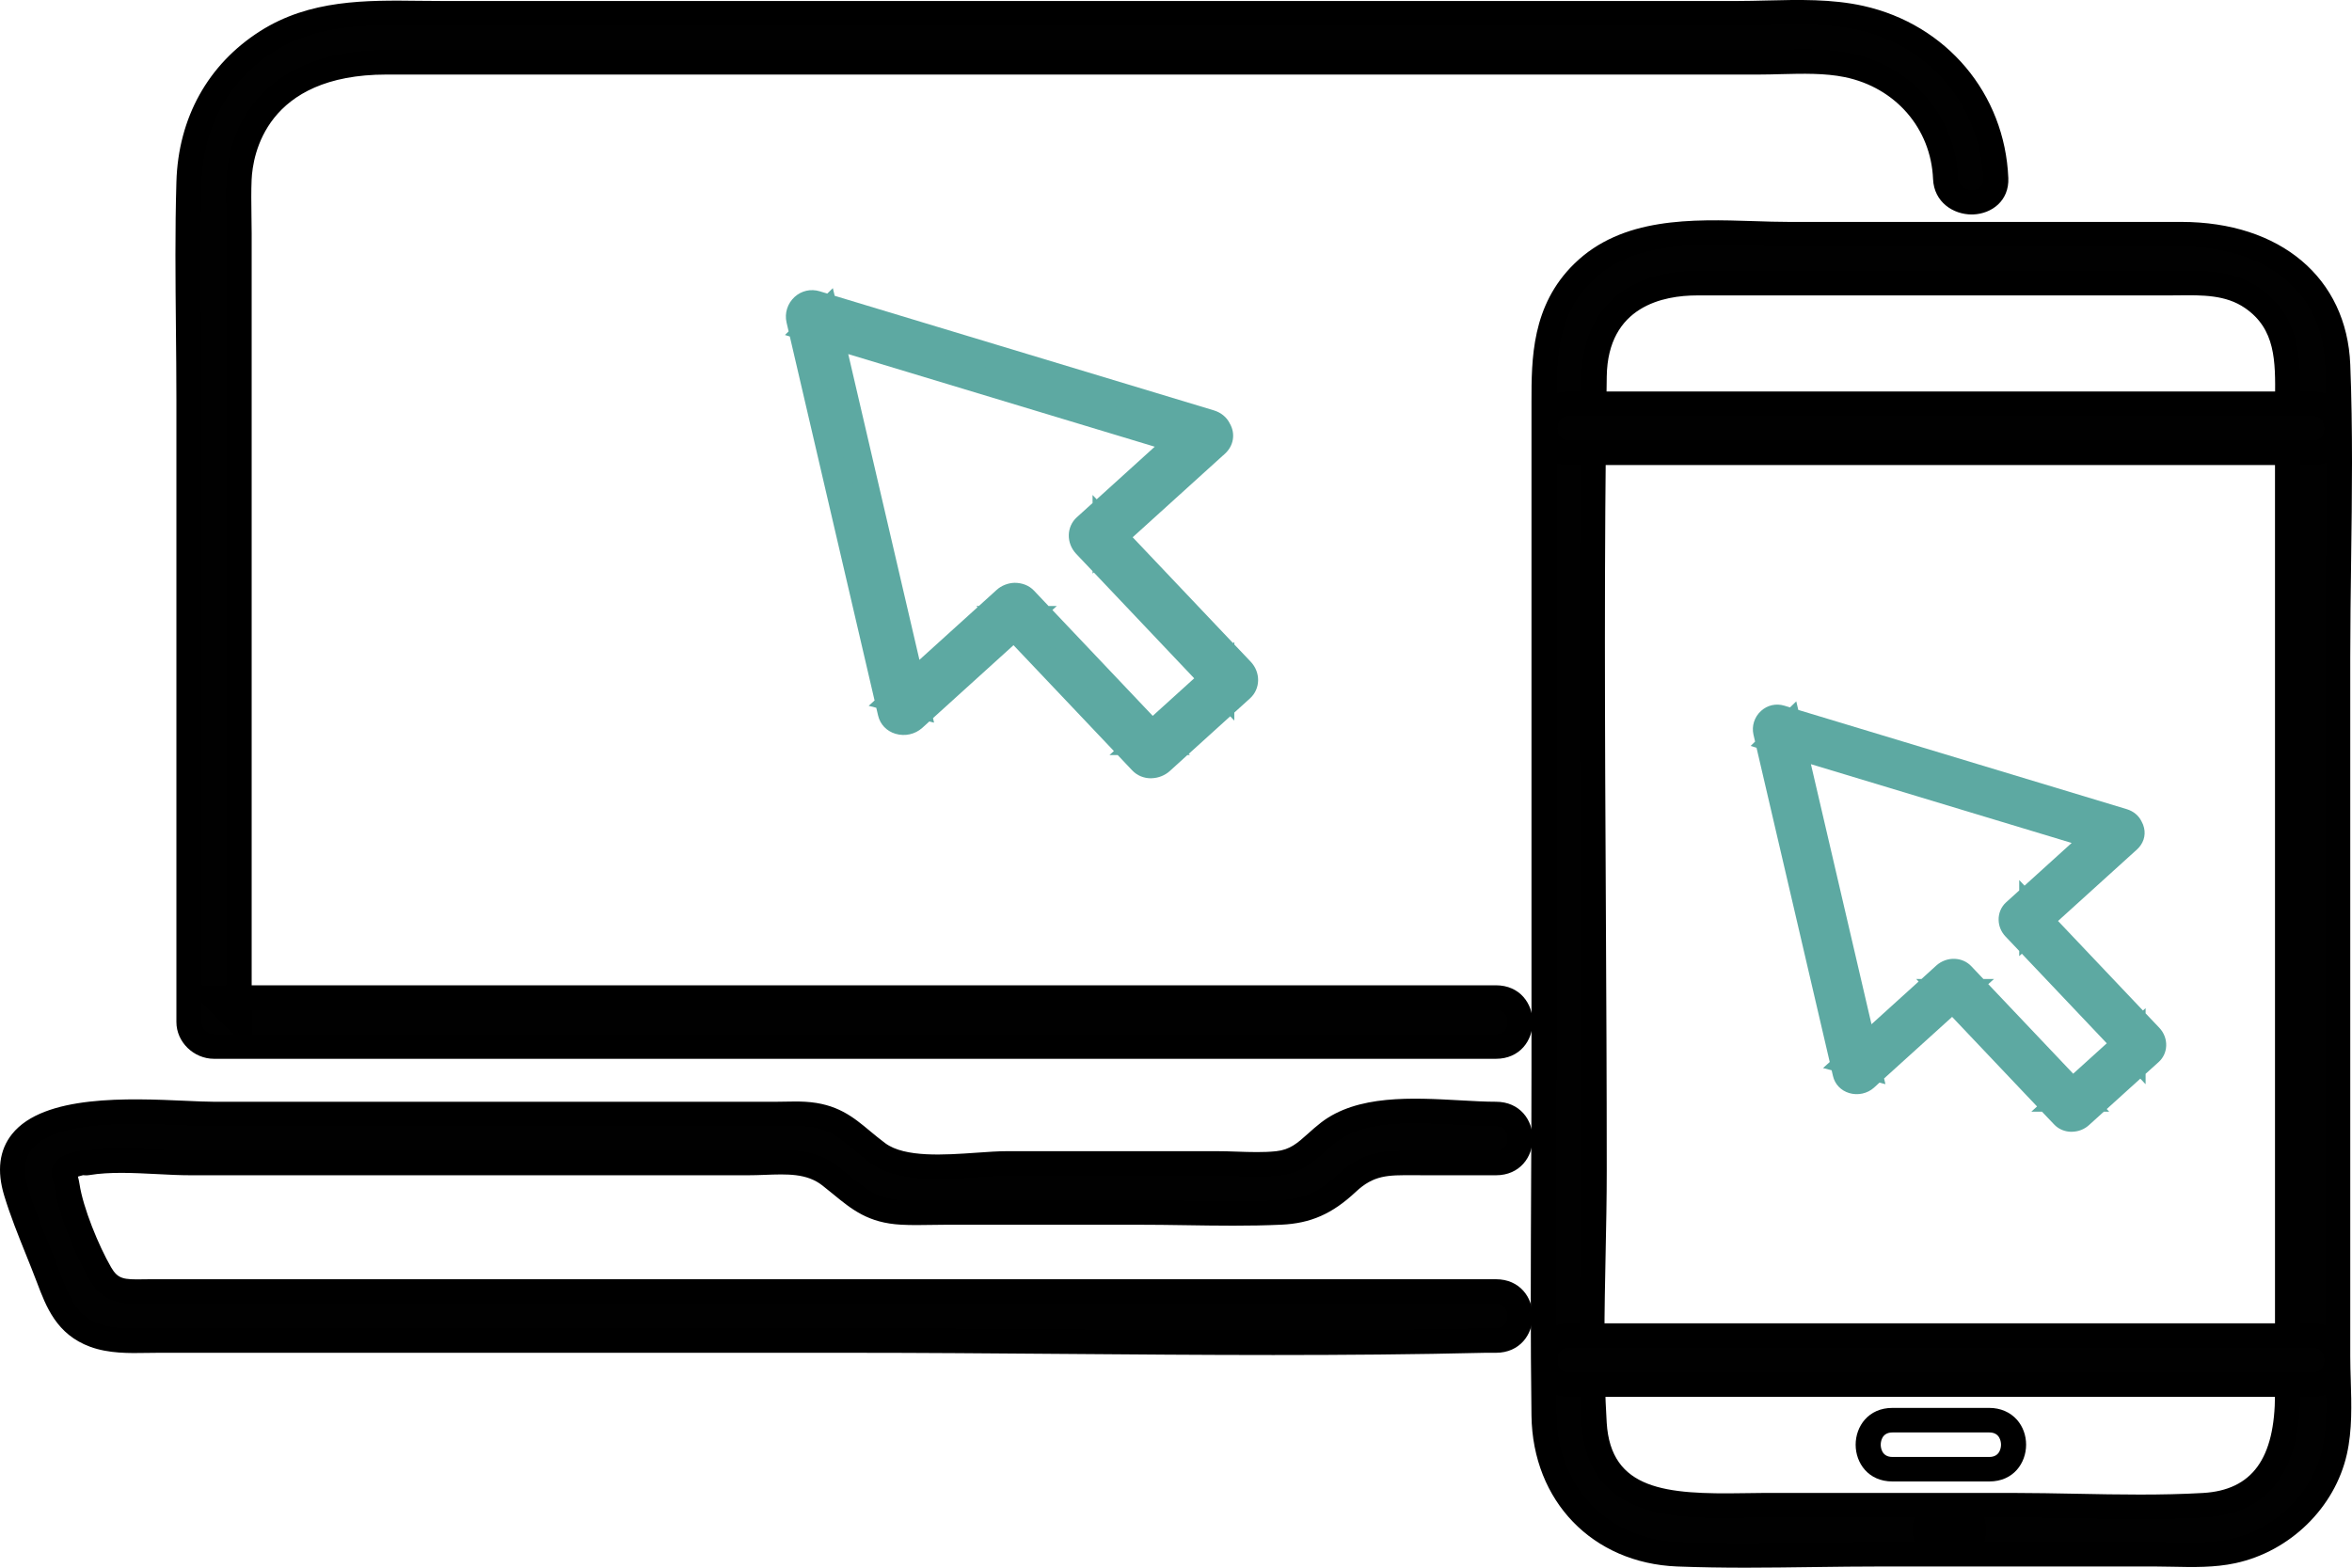 <svg width="57" height="38" viewBox="0 0 57 38" fill="none" xmlns="http://www.w3.org/2000/svg">
<g clip-path="url(#clip0_2455_155)">
<path d="M36.253 31.305H3.64C3.103 31.305 2.722 31.372 2.428 30.864C2.11 30.313 1.72 29.368 1.627 28.742C1.578 28.412 1.384 28.329 1.966 28.191C2.012 28.18 2.066 28.198 2.112 28.191C2.902 28.059 3.833 28.191 4.632 28.191H18.119C18.82 28.191 19.542 28.052 20.116 28.5C20.704 28.958 21.027 29.345 21.852 29.389C22.213 29.409 22.582 29.389 22.944 29.389H27.576C28.725 29.389 29.889 29.442 31.038 29.389C31.715 29.358 32.168 29.124 32.646 28.676C33.223 28.135 33.691 28.191 34.443 28.191H36.253C37.035 28.191 37.037 27.002 36.253 27.002C35.042 27.002 33.214 26.662 32.202 27.444C31.772 27.776 31.546 28.139 30.959 28.201C30.477 28.251 29.962 28.201 29.478 28.201H24.412C23.544 28.201 22.019 28.5 21.271 27.947C20.651 27.488 20.363 27.051 19.495 27.002C19.273 26.99 19.047 27.002 18.826 27.002H5.177C3.82 27.002 -0.357 26.431 0.394 28.899C0.609 29.603 0.92 30.291 1.18 30.981C1.407 31.58 1.621 32.12 2.292 32.367C2.774 32.544 3.33 32.493 3.836 32.493H20.631C25.744 32.493 30.874 32.616 35.986 32.493C36.074 32.491 36.164 32.493 36.252 32.493C37.035 32.493 37.036 31.305 36.252 31.305H36.253Z" fill="#010101"/>
<path d="M30.858 32.845C29.139 32.845 27.427 32.831 25.743 32.818C24.067 32.805 22.333 32.791 20.63 32.791H3.836C3.747 32.791 3.656 32.792 3.565 32.794C3.13 32.802 2.635 32.81 2.185 32.645C1.371 32.346 1.118 31.675 0.895 31.084C0.809 30.857 0.718 30.63 0.626 30.402C0.441 29.942 0.249 29.466 0.103 28.984C-0.081 28.38 -0.018 27.877 0.292 27.489C1.06 26.53 3.129 26.622 4.497 26.683C4.766 26.695 4.998 26.706 5.176 26.706H18.825C18.897 26.706 18.969 26.704 19.042 26.703C19.194 26.7 19.352 26.697 19.512 26.706C20.285 26.75 20.675 27.074 21.087 27.418C21.202 27.513 21.321 27.612 21.454 27.711C21.93 28.063 22.893 27.995 23.667 27.941C23.936 27.922 24.191 27.904 24.411 27.904H29.477C29.641 27.904 29.808 27.909 29.977 27.915C30.296 27.926 30.625 27.937 30.926 27.905C31.264 27.87 31.446 27.706 31.698 27.48C31.795 27.393 31.895 27.303 32.013 27.212C32.892 26.532 34.221 26.607 35.392 26.672C35.701 26.689 35.994 26.706 36.253 26.706C36.838 26.706 37.144 27.154 37.144 27.596C37.144 28.039 36.838 28.488 36.253 28.488L34.249 28.487C33.631 28.483 33.293 28.481 32.856 28.891C32.288 29.423 31.765 29.654 31.052 29.686C30.276 29.722 29.486 29.71 28.722 29.698C28.339 29.692 27.956 29.687 27.575 29.687H22.944C22.825 29.687 22.706 29.689 22.586 29.691C22.341 29.695 22.087 29.7 21.835 29.686C21.042 29.643 20.646 29.319 20.187 28.942C20.104 28.875 20.018 28.805 19.926 28.732C19.551 28.44 19.081 28.457 18.535 28.478C18.396 28.483 18.257 28.488 18.119 28.488H4.631C4.361 28.488 4.074 28.474 3.797 28.459C3.238 28.431 2.66 28.401 2.162 28.484C2.101 28.494 2.048 28.489 2.014 28.486C2.013 28.486 2.013 28.486 2.012 28.486C1.959 28.499 1.919 28.511 1.888 28.52C1.901 28.569 1.917 28.63 1.927 28.7C2.013 29.276 2.391 30.197 2.692 30.718C2.858 31.005 3 31.018 3.466 31.01C3.522 31.009 3.58 31.008 3.639 31.008H36.252C36.837 31.008 37.143 31.456 37.143 31.899C37.143 32.342 36.837 32.791 36.252 32.791L36.161 32.791C36.105 32.79 36.049 32.79 35.993 32.791C34.289 32.832 32.57 32.845 30.858 32.845ZM3.836 32.197H20.63C22.335 32.197 24.07 32.21 25.748 32.224C29.104 32.25 32.574 32.278 35.978 32.197C36.04 32.195 36.103 32.195 36.166 32.196L36.252 32.197C36.522 32.197 36.535 31.949 36.535 31.899C36.535 31.849 36.522 31.602 36.252 31.602H3.639C3.582 31.602 3.528 31.603 3.475 31.604C3.001 31.61 2.513 31.617 2.162 31.01C1.832 30.437 1.426 29.463 1.325 28.785C1.317 28.729 1.303 28.683 1.291 28.642C1.258 28.529 1.213 28.374 1.31 28.212C1.409 28.046 1.599 27.973 1.894 27.902C1.968 27.885 2.033 27.891 2.071 27.895C2.075 27.895 2.077 27.895 2.078 27.895C2.637 27.805 3.243 27.836 3.828 27.866C4.111 27.881 4.377 27.894 4.631 27.894H18.118C18.249 27.894 18.38 27.889 18.511 27.884C19.093 27.862 19.753 27.837 20.305 28.268C20.401 28.343 20.491 28.417 20.577 28.487C20.998 28.833 21.277 29.061 21.868 29.093C22.098 29.105 22.34 29.101 22.575 29.097C22.698 29.095 22.821 29.093 22.943 29.093H27.575C27.959 29.093 28.345 29.099 28.731 29.105C29.486 29.116 30.266 29.128 31.023 29.093C31.582 29.067 31.978 28.891 32.434 28.463C33.05 27.885 33.58 27.888 34.253 27.894L36.252 27.894C36.522 27.894 36.535 27.646 36.535 27.597C36.535 27.547 36.522 27.3 36.252 27.3C35.976 27.3 35.675 27.283 35.357 27.266C34.293 27.206 33.087 27.139 32.389 27.678C32.289 27.756 32.197 27.838 32.109 27.918C31.823 28.175 31.527 28.441 30.99 28.497C30.646 28.533 30.295 28.521 29.955 28.509C29.794 28.504 29.634 28.498 29.477 28.498H24.41C24.212 28.498 23.968 28.515 23.71 28.534C22.834 28.595 21.745 28.672 21.087 28.185C20.939 28.076 20.814 27.971 20.693 27.87C20.303 27.546 20.046 27.331 19.477 27.299C19.341 27.292 19.201 27.294 19.053 27.297C18.977 27.299 18.9 27.3 18.825 27.3H5.176C4.984 27.3 4.745 27.289 4.469 27.277C3.301 27.225 1.346 27.137 0.771 27.856C0.587 28.086 0.559 28.4 0.685 28.815C0.824 29.273 1.011 29.737 1.192 30.185C1.285 30.416 1.378 30.648 1.465 30.878C1.702 31.505 1.883 31.9 2.399 32.089C2.739 32.215 3.154 32.207 3.554 32.2C3.649 32.199 3.743 32.197 3.836 32.197V32.197Z" fill="black"/>
<path d="M48.368 4.329C48.29 2.448 46.993 0.857 45.091 0.433C44.133 0.219 43.074 0.321 42.098 0.321H10.726C9.263 0.321 7.762 0.182 6.472 1.003C5.258 1.776 4.62 3.024 4.58 4.418C4.528 6.172 4.58 7.934 4.58 9.688V24.774C4.58 25.096 4.858 25.369 5.187 25.369H36.253C37.035 25.369 37.037 24.18 36.253 24.18H5.187L5.795 24.774V5.647C5.795 5.213 5.776 4.773 5.795 4.339C5.886 2.361 7.547 1.51 9.368 1.51H42.634C43.329 1.51 44.084 1.439 44.768 1.579C46.133 1.858 47.096 2.975 47.152 4.329C47.184 5.091 48.4 5.095 48.368 4.329L48.368 4.329Z" fill="#010101"/>
<path d="M36.252 25.665H5.187C4.693 25.665 4.275 25.257 4.275 24.774V9.688C4.275 9.105 4.269 8.52 4.263 7.935C4.252 6.78 4.24 5.584 4.275 4.409C4.32 2.856 5.041 1.558 6.305 0.754C7.509 -0.012 8.865 0.004 10.172 0.02C10.357 0.022 10.542 0.024 10.726 0.024H42.097C42.331 0.024 42.57 0.018 42.811 0.012C43.59 -0.007 44.395 -0.027 45.158 0.143C47.174 0.593 48.586 2.269 48.671 4.316C48.694 4.872 48.263 5.18 47.825 5.198C47.812 5.198 47.798 5.199 47.785 5.199C47.341 5.199 46.871 4.905 46.847 4.34C46.797 3.114 45.936 2.121 44.705 1.869C44.226 1.771 43.69 1.784 43.171 1.797C42.989 1.802 42.809 1.807 42.634 1.807H9.367C6.442 1.807 6.126 3.755 6.098 4.352C6.086 4.633 6.09 4.925 6.094 5.207C6.097 5.354 6.099 5.501 6.099 5.647V23.883H36.252C36.837 23.883 37.143 24.331 37.143 24.774C37.143 25.216 36.837 25.665 36.252 25.665ZM6.099 25.071H36.252C36.522 25.071 36.535 24.823 36.535 24.774C36.535 24.724 36.522 24.477 36.252 24.477H6.099V25.071ZM4.883 24.303V24.774C4.883 24.933 5.025 25.071 5.187 25.071H5.669L4.883 24.303ZM4.883 23.883H5.491V5.647C5.491 5.504 5.489 5.36 5.487 5.216C5.482 4.925 5.477 4.624 5.491 4.325C5.56 2.821 6.614 1.213 9.367 1.213H42.633C42.804 1.213 42.979 1.208 43.155 1.204C43.709 1.19 44.281 1.175 44.83 1.288C46.338 1.596 47.393 2.813 47.455 4.316C47.465 4.554 47.681 4.608 47.8 4.604C47.902 4.6 48.072 4.56 48.063 4.34C47.99 2.565 46.768 1.111 45.023 0.722C44.334 0.568 43.568 0.588 42.826 0.606C42.58 0.612 42.336 0.618 42.097 0.618H10.726C10.539 0.618 10.352 0.616 10.165 0.614C8.891 0.599 7.686 0.584 6.637 1.252C5.545 1.946 4.922 3.074 4.883 4.427C4.848 5.59 4.86 6.78 4.871 7.93C4.877 8.517 4.883 9.103 4.883 9.688V23.883Z" fill="black"/>
<path d="M47.242 36.486H42.766C41.11 36.486 38.776 36.774 38.636 34.504C38.51 32.477 38.636 30.404 38.636 28.374C38.636 21.959 38.536 15.535 38.636 9.12C38.659 7.626 39.657 6.864 41.128 6.864H52.526C53.236 6.864 53.961 6.797 54.58 7.222C55.542 7.882 55.439 8.923 55.439 9.911V33.79C55.439 35.109 55.059 36.39 53.407 36.486C51.877 36.574 50.315 36.486 48.783 36.486H47.242C46.459 36.486 46.458 37.674 47.241 37.674H52.215C52.833 37.674 53.5 37.731 54.108 37.6C55.327 37.339 56.312 36.377 56.58 35.185C56.745 34.451 56.655 33.617 56.655 32.873V15.939C56.655 13.582 56.749 11.205 56.655 8.849C56.571 6.722 54.865 5.676 52.86 5.676H43.349C41.699 5.676 39.651 5.349 38.368 6.603C37.457 7.493 37.419 8.594 37.419 9.748V25.945C37.419 28.734 37.381 31.525 37.419 34.314C37.445 36.157 38.727 37.598 40.659 37.674C42.298 37.739 43.953 37.674 45.594 37.674H47.241C48.024 37.674 48.025 36.486 47.241 36.486L47.242 36.486Z" fill="#010101"/>
<path d="M42.305 38C41.752 38 41.196 37.992 40.646 37.971C38.596 37.89 37.144 36.388 37.115 34.317C37.089 32.456 37.098 30.563 37.106 28.733C37.11 27.803 37.115 26.874 37.115 25.945V9.747C37.115 8.704 37.115 7.406 38.153 6.392C39.314 5.258 41.006 5.313 42.498 5.36C42.796 5.37 43.076 5.379 43.348 5.379H52.859C55.266 5.379 56.874 6.736 56.958 8.837C57.021 10.416 57 12.026 56.979 13.582C56.969 14.356 56.958 15.155 56.958 15.939V32.873C56.958 33.062 56.964 33.256 56.97 33.453C56.988 34.05 57.007 34.667 56.876 35.248C56.585 36.544 55.499 37.606 54.172 37.891C53.67 37.999 53.148 37.988 52.643 37.977C52.498 37.974 52.355 37.971 52.215 37.971H45.594C45.049 37.971 44.502 37.978 43.955 37.985C43.411 37.992 42.859 38 42.305 38H42.305ZM41.548 5.934C40.425 5.934 39.347 6.066 38.583 6.813C37.785 7.593 37.723 8.521 37.723 9.747V25.945C37.723 26.875 37.719 27.805 37.714 28.735C37.706 30.563 37.697 32.453 37.723 34.309C37.747 36.048 38.959 37.309 40.671 37.377C41.756 37.42 42.87 37.405 43.947 37.391C44.497 37.384 45.046 37.377 45.594 37.377H46.397C46.366 37.281 46.35 37.18 46.35 37.08C46.35 36.98 46.366 36.878 46.397 36.782H42.765C42.603 36.782 42.434 36.785 42.262 36.788C40.666 36.815 38.475 36.851 38.332 34.522C38.247 33.157 38.276 31.758 38.303 30.405C38.317 29.737 38.331 29.047 38.331 28.374C38.331 26.237 38.32 24.062 38.309 21.959C38.287 17.749 38.265 13.396 38.331 9.116C38.356 7.52 39.401 6.567 41.127 6.567H52.525C52.609 6.567 52.693 6.566 52.777 6.565C53.441 6.557 54.129 6.55 54.754 6.979C55.762 7.67 55.753 8.724 55.744 9.653C55.743 9.739 55.743 9.825 55.743 9.912V33.79C55.743 35.687 54.963 36.693 53.425 36.782C52.392 36.842 51.335 36.821 50.313 36.802C49.81 36.792 49.289 36.782 48.782 36.782H48.085C48.116 36.878 48.132 36.979 48.132 37.079C48.132 37.182 48.116 37.283 48.085 37.377H52.215C52.36 37.377 52.507 37.38 52.656 37.383C53.125 37.393 53.61 37.403 54.042 37.31C55.141 37.074 56.042 36.194 56.283 35.121C56.397 34.611 56.38 34.031 56.363 33.471C56.357 33.268 56.351 33.067 56.351 32.873V15.938C56.351 15.151 56.361 14.35 56.372 13.575C56.392 12.025 56.413 10.424 56.351 8.86C56.267 6.731 54.492 5.973 52.86 5.973H43.348C43.066 5.973 42.781 5.964 42.479 5.954C42.169 5.944 41.857 5.934 41.548 5.934V5.934ZM47.241 36.188H48.782C49.295 36.188 49.819 36.199 50.325 36.208C51.335 36.228 52.379 36.247 53.388 36.189C54.58 36.12 55.134 35.358 55.134 33.79V9.912C55.134 9.824 55.135 9.736 55.136 9.647C55.144 8.751 55.151 7.977 54.405 7.465C53.94 7.146 53.378 7.152 52.784 7.159C52.698 7.16 52.611 7.161 52.525 7.161H41.127C40.321 7.161 38.965 7.416 38.939 9.125C38.872 13.399 38.895 17.749 38.917 21.956C38.928 24.06 38.939 26.235 38.939 28.374C38.939 29.052 38.925 29.746 38.911 30.417C38.884 31.758 38.855 33.145 38.938 34.486C39.039 36.12 40.377 36.225 42.251 36.194C42.427 36.191 42.6 36.188 42.765 36.188H47.241V36.188Z" fill="black"/>
<path d="M38.029 33.562H56.048C56.83 33.562 56.831 32.373 56.048 32.373H38.029C37.246 32.373 37.245 33.562 38.029 33.562Z" fill="#010101"/>
<path d="M56.047 33.859H38.028C37.443 33.859 37.137 33.411 37.137 32.968C37.137 32.526 37.443 32.077 38.028 32.077H56.047C56.632 32.077 56.938 32.525 56.938 32.968C56.938 33.41 56.632 33.859 56.047 33.859ZM38.028 32.671C37.758 32.671 37.745 32.919 37.745 32.968C37.745 33.018 37.758 33.265 38.028 33.265H56.047C56.317 33.265 56.33 33.017 56.33 32.968C56.33 32.918 56.317 32.671 56.047 32.671H38.028Z" fill="black"/>
<path d="M56.048 9.787H38.029C37.246 9.787 37.245 10.976 38.029 10.976H56.048C56.83 10.976 56.831 9.787 56.048 9.787Z" fill="#010101"/>
<path d="M56.047 11.273H38.028C37.443 11.273 37.137 10.824 37.137 10.382C37.137 9.939 37.443 9.49 38.028 9.49H56.047C56.632 9.49 56.938 9.938 56.938 10.381C56.938 10.823 56.632 11.273 56.047 11.273ZM38.028 10.084C37.758 10.084 37.745 10.332 37.745 10.382C37.745 10.431 37.758 10.678 38.028 10.678H56.047C56.317 10.678 56.33 10.43 56.33 10.381C56.33 10.331 56.317 10.084 56.047 10.084H38.028Z" fill="black"/>
<path d="M48.211 35.91H45.862C45.277 35.91 44.971 35.462 44.971 35.019C44.971 34.577 45.277 34.127 45.862 34.127H48.211C48.48 34.127 48.718 34.23 48.882 34.416C49.024 34.578 49.102 34.792 49.102 35.018C49.102 35.462 48.796 35.91 48.211 35.91H48.211ZM45.862 34.722C45.592 34.722 45.579 34.969 45.579 35.019C45.579 35.069 45.592 35.316 45.862 35.316H48.211C48.481 35.316 48.494 35.068 48.494 35.018C48.494 34.969 48.481 34.722 48.211 34.722H45.862Z" fill="black"/>
<path d="M29.327 10.23C26.538 9.388 23.749 8.545 20.959 7.702C20.564 7.582 20.169 7.463 19.774 7.344C19.517 7.266 19.303 7.514 19.358 7.75C20.006 10.533 20.654 13.315 21.302 16.098C21.394 16.492 21.485 16.886 21.577 17.28C21.636 17.533 21.964 17.587 22.142 17.426C23.04 16.613 23.938 15.799 24.836 14.986H24.358C25.46 16.148 26.562 17.31 27.663 18.473C27.791 18.607 28.011 18.59 28.141 18.473C28.79 17.885 29.439 17.297 30.088 16.71C30.226 16.585 30.208 16.369 30.088 16.242C28.986 15.08 27.884 13.918 26.783 12.756V13.223C27.681 12.41 28.578 11.597 29.477 10.783C29.797 10.493 29.317 10.027 28.998 10.316C28.1 11.129 27.202 11.942 26.304 12.756C26.167 12.88 26.184 13.096 26.304 13.223C27.406 14.385 28.508 15.547 29.61 16.71V16.242C28.961 16.83 28.312 17.418 27.663 18.005H28.141C27.04 16.843 25.938 15.681 24.836 14.519C24.709 14.384 24.488 14.401 24.358 14.519C23.46 15.332 22.562 16.145 21.664 16.959C21.853 17.007 22.041 17.056 22.229 17.104C21.581 14.322 20.934 11.539 20.286 8.757C20.194 8.363 20.102 7.968 20.011 7.574C19.872 7.71 19.733 7.845 19.595 7.981C22.384 8.823 25.173 9.666 27.962 10.509C28.358 10.629 28.753 10.748 29.148 10.867C29.564 10.993 29.743 10.356 29.328 10.23L29.327 10.23Z" fill="#5DA9A2"/>
<path d="M27.892 18.865C27.716 18.865 27.556 18.797 27.44 18.675L27.087 18.302H26.888L26.995 18.205L24.562 15.639L22.611 17.407L22.637 17.517L22.522 17.488L22.349 17.645C22.176 17.8 21.928 17.855 21.7 17.786C21.486 17.722 21.33 17.557 21.281 17.347L21.236 17.156L21.052 17.109L21.195 16.979L19.141 8.156L19.023 8.12L19.112 8.033L19.062 7.817C19.009 7.591 19.085 7.353 19.26 7.195C19.425 7.046 19.651 6.996 19.864 7.06L20.049 7.116L20.184 6.984L20.228 7.17L29.417 9.947C29.594 10.001 29.73 10.114 29.804 10.266C29.944 10.507 29.902 10.803 29.683 11.001L29.681 11.003C29.673 11.011 29.664 11.019 29.656 11.027C29.647 11.035 29.638 11.043 29.628 11.05L27.45 13.023L29.883 15.589L29.913 15.562V15.621L30.311 16.04C30.556 16.299 30.549 16.697 30.294 16.928L29.913 17.273V17.467L29.814 17.363L28.809 18.273L28.837 18.302H28.776L28.348 18.691C28.23 18.797 28.07 18.86 27.909 18.864C27.903 18.864 27.898 18.864 27.892 18.864L27.892 18.865ZM28.35 17.788L28.396 17.837L29.401 16.927L29.355 16.878L28.35 17.788ZM25.008 15.235L27.441 17.801L27.49 17.756L25.058 15.19L25.008 15.235ZM25.504 14.786L27.936 17.352L28.941 16.442L26.509 13.876L26.478 13.903V13.844L26.081 13.425C25.836 13.166 25.843 12.768 26.097 12.538L26.478 12.193V11.998L26.578 12.103L27.985 10.828L20.557 8.583L22.282 15.994L23.69 14.719L23.662 14.689H23.723L24.151 14.301C24.268 14.194 24.428 14.131 24.59 14.127C24.772 14.128 24.939 14.19 25.059 14.317L25.411 14.689H25.611L25.504 14.786ZM22.438 16.663L22.455 16.738L24.149 15.203L24.103 15.155L22.438 16.663ZM19.811 8.358L21.71 16.512L21.767 16.46L19.886 8.38L19.811 8.358ZM26.954 13.472L29.387 16.038L29.437 15.993L27.004 13.427L26.954 13.472ZM26.991 12.539L27.037 12.587L28.731 11.053L28.656 11.031L26.991 12.539ZM29.171 10.564L29.237 10.584C29.24 10.589 29.259 10.563 29.259 10.54C29.252 10.534 29.242 10.527 29.231 10.523C29.224 10.521 29.219 10.52 29.204 10.534L29.17 10.564H29.171ZM20.401 7.914L28.5 10.361L28.558 10.309L20.383 7.839L20.401 7.914Z" fill="#5DA9A2"/>
<path d="M51.448 19.896C49.026 19.165 46.604 18.433 44.181 17.701C43.838 17.597 43.495 17.493 43.152 17.39C42.929 17.322 42.743 17.538 42.791 17.743C43.353 20.159 43.916 22.576 44.478 24.992C44.558 25.334 44.638 25.677 44.718 26.019C44.769 26.238 45.054 26.285 45.208 26.145C45.988 25.439 46.768 24.733 47.548 24.026H47.133C48.09 25.036 49.046 26.045 50.003 27.054C50.114 27.171 50.306 27.157 50.419 27.054C50.982 26.544 51.545 26.034 52.109 25.523C52.228 25.415 52.213 25.227 52.109 25.117C51.152 24.108 50.195 23.099 49.238 22.089V22.495C50.018 21.789 50.798 21.082 51.578 20.376C51.856 20.125 51.44 19.719 51.163 19.97C50.383 20.677 49.603 21.383 48.823 22.089C48.703 22.198 48.718 22.385 48.823 22.495C49.78 23.504 50.737 24.514 51.694 25.523V25.117C51.13 25.628 50.567 26.138 50.003 26.648H50.419C49.462 25.639 48.505 24.63 47.548 23.62C47.437 23.504 47.246 23.518 47.133 23.62C46.353 24.327 45.573 25.033 44.793 25.74C44.957 25.782 45.12 25.824 45.284 25.866C44.721 23.45 44.159 21.033 43.596 18.617C43.517 18.274 43.437 17.932 43.357 17.59C43.237 17.707 43.116 17.825 42.996 17.943C45.418 18.675 47.841 19.407 50.263 20.139C50.606 20.243 50.949 20.346 51.292 20.45C51.654 20.559 51.809 20.005 51.448 19.896L51.448 19.896Z" fill="#5DA9A2"/>
<path d="M50.203 27.434C50.041 27.434 49.888 27.37 49.781 27.256L49.486 26.946H49.229L49.367 26.82L47.309 24.649L45.66 26.142L45.693 26.28L45.549 26.242L45.416 26.364C45.256 26.508 45.025 26.559 44.813 26.495C44.614 26.435 44.468 26.281 44.422 26.084L44.389 25.943L44.181 25.889L44.343 25.743L42.569 18.125L42.426 18.081L42.534 17.976L42.495 17.808C42.447 17.599 42.517 17.378 42.679 17.232C42.832 17.092 43.043 17.045 43.242 17.105L43.381 17.147L43.532 17L43.581 17.208L51.539 19.613C51.705 19.663 51.831 19.769 51.901 19.913C51.928 19.96 51.948 20.012 51.96 20.065C52.006 20.259 51.942 20.453 51.785 20.595L51.784 20.596C51.776 20.603 51.769 20.61 51.761 20.617C51.754 20.624 51.746 20.631 51.738 20.637L49.876 22.324L51.934 24.495L51.998 24.437V24.563L52.333 24.916C52.443 25.033 52.504 25.192 52.497 25.351C52.491 25.503 52.427 25.641 52.316 25.742L51.998 26.029V26.281L51.87 26.146L51.056 26.883L51.115 26.946H50.986L50.626 27.272C50.515 27.373 50.37 27.43 50.218 27.433C50.213 27.433 50.208 27.433 50.203 27.433V27.434ZM48.185 23.855L50.243 26.026L51.057 25.289L48.999 23.118L48.935 23.176V23.05L48.601 22.698C48.498 22.589 48.439 22.448 48.436 22.299C48.432 22.136 48.498 21.98 48.617 21.872L48.935 21.584V21.332L49.064 21.468L50.206 20.433L50.174 20.423L43.887 18.523L45.355 24.827L46.497 23.792L46.438 23.73H46.567L46.927 23.403C47.047 23.295 47.211 23.234 47.373 23.242C47.528 23.248 47.669 23.311 47.772 23.419L48.067 23.73H48.324L48.185 23.855L48.185 23.855Z" fill="#5DA9A2"/>
</g>
<defs>
<clipPath id="clip0_2455_155">
<rect width="57" height="38" fill="white"/>
</clipPath>
</defs>
</svg>
